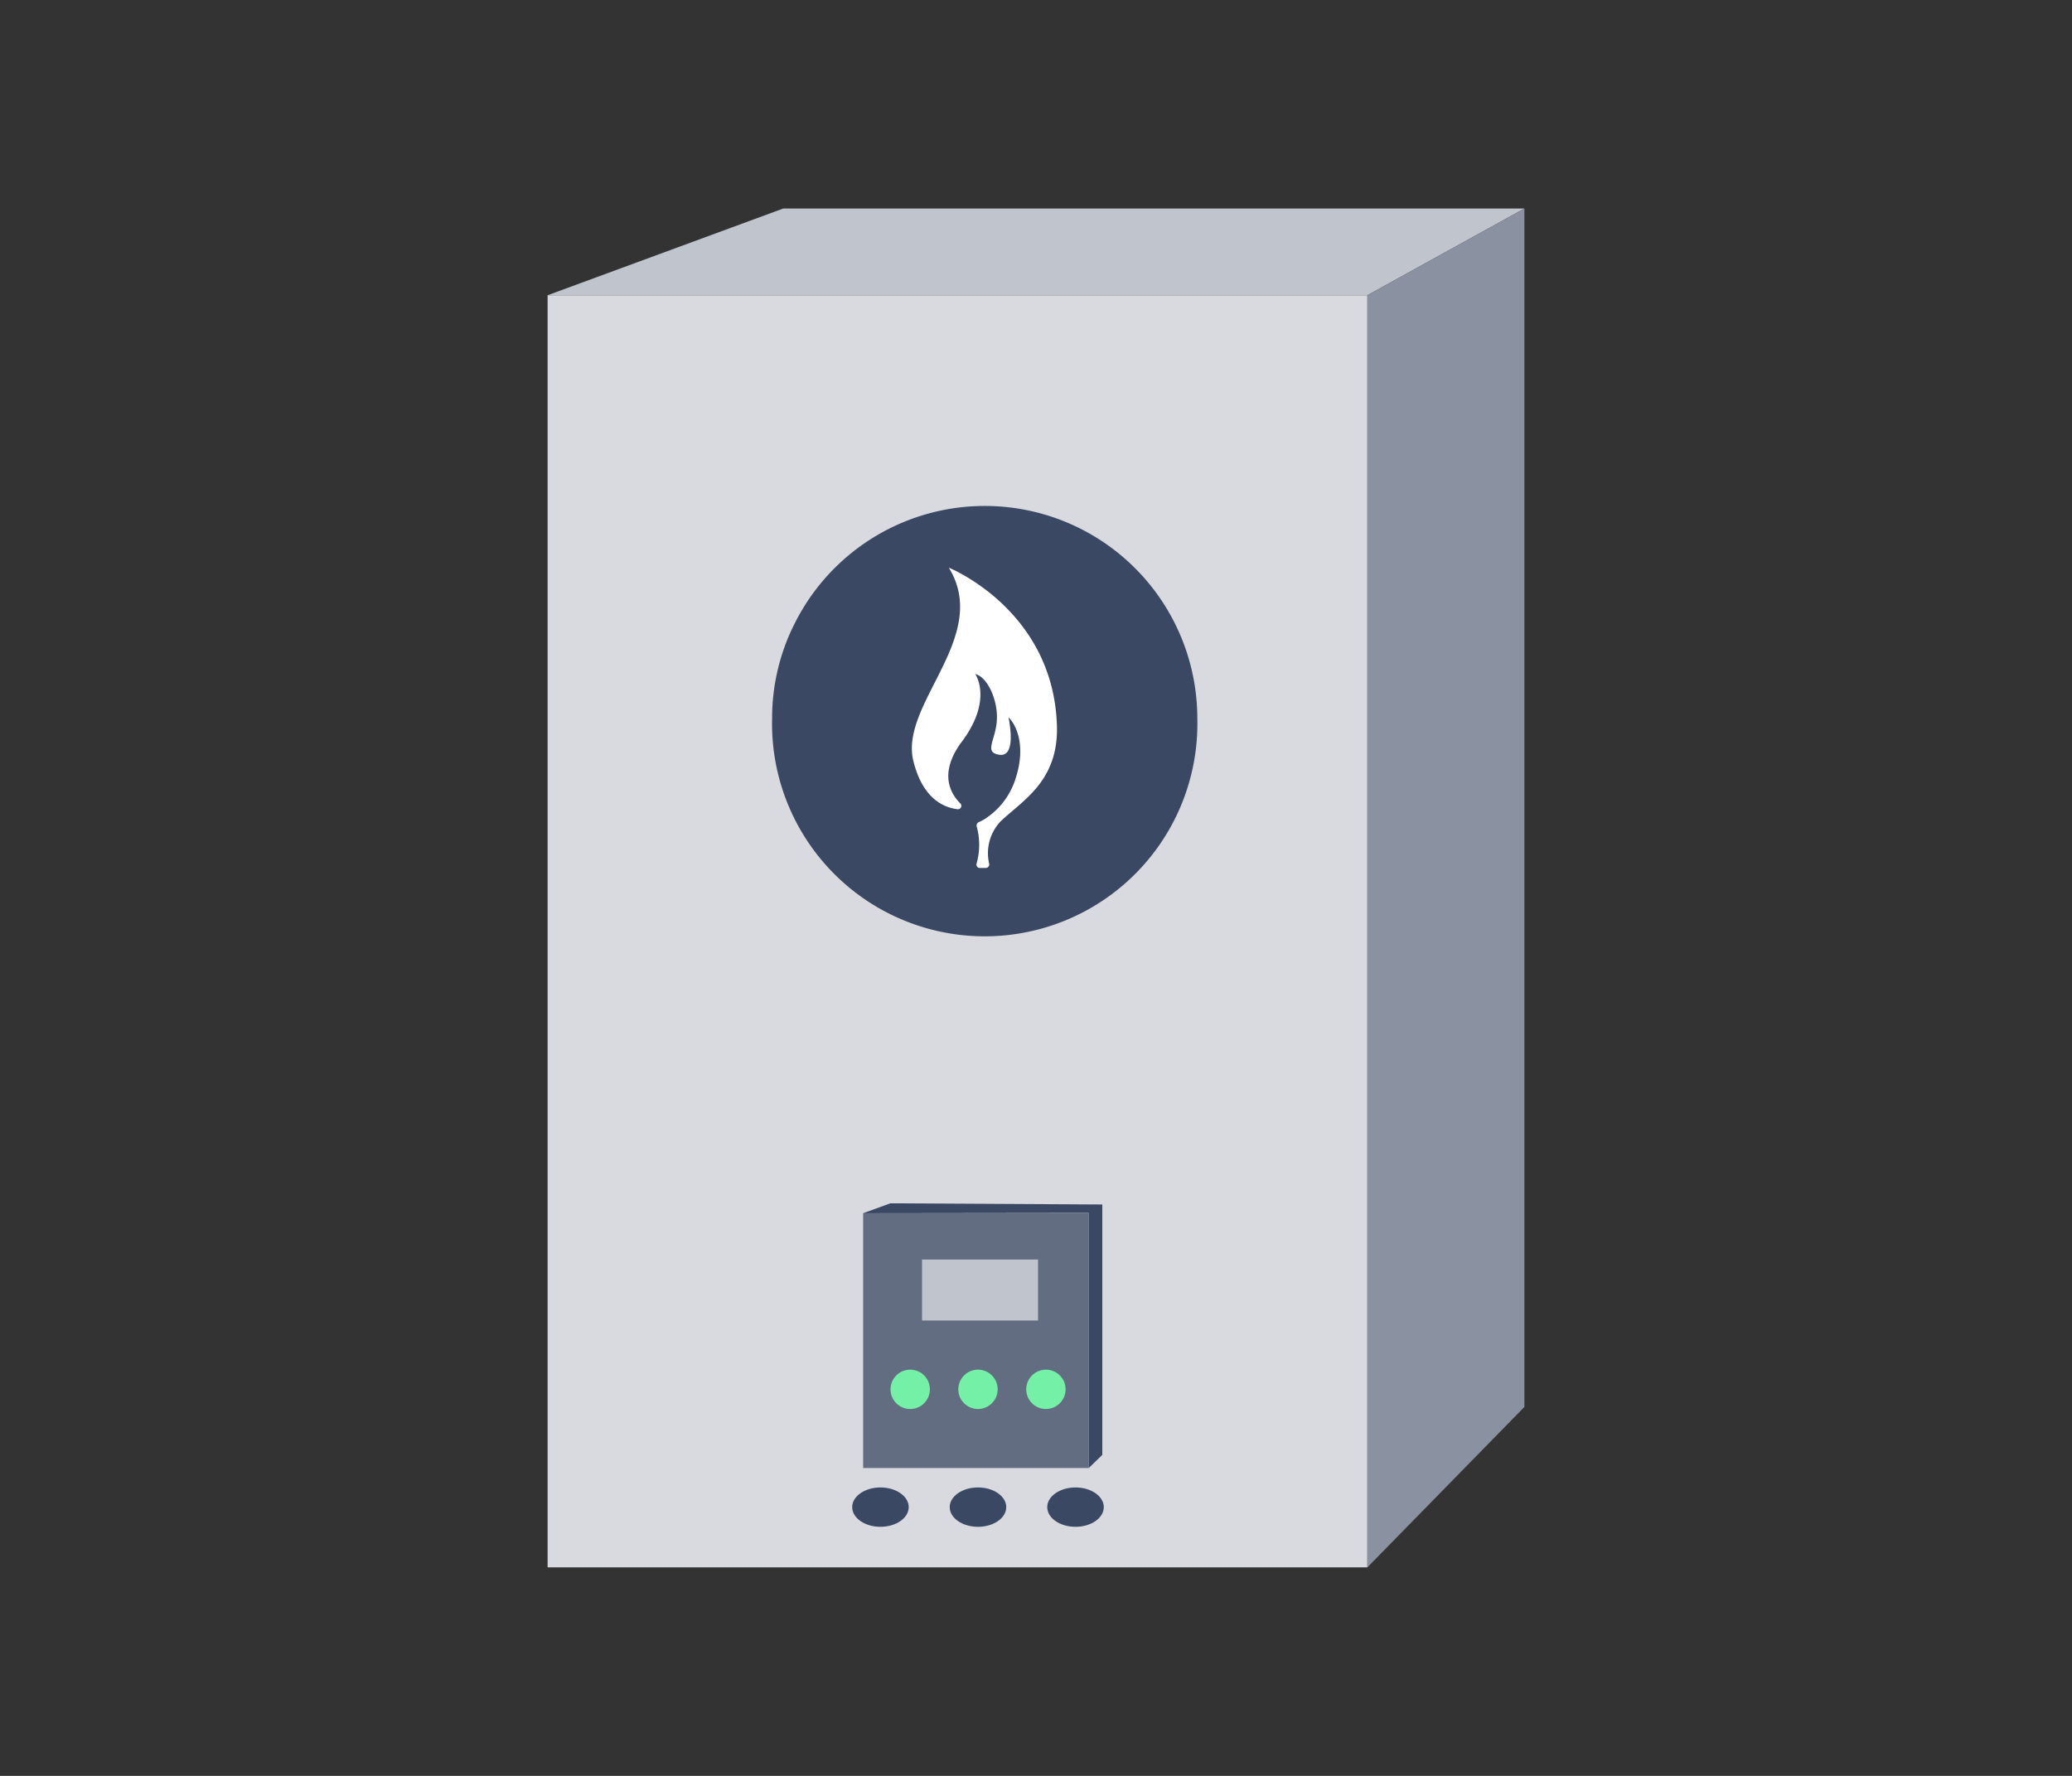 <svg id="Calque_1" data-name="Calque 1" xmlns="http://www.w3.org/2000/svg" viewBox="0 0 140 120"><rect x="0" y="0" width="140" height="120" fill="#333333" stroke="none"/><defs><style>.cls-2{fill:#3b4863}.cls-4{fill:#c0c4cd}.cls-7{fill:#74f0a7}</style></defs><path fill="#d8dae0" d="M37 19.95h55.39v85.96H37z"/><path class="cls-2" d="M80.9 48.52a14.37 14.37 0 1 1-28.73 0A14.15 14.15 0 0 1 53.76 42a14.36 14.36 0 0 1 27.14 6.52z"/><path d="M64.89 54.29a.23.23 0 0 1-.19.39c-.87-.1-2.37-.66-3-3.32-.88-3.85 5.26-8.36 2.41-13 0 0 7 2.8 7.3 10.57.17 3.87-2.38 5.19-3.83 6.6a3.13 3.13 0 0 0-.74 2.85.24.24 0 0 1-.23.27h-.4a.23.23 0 0 1-.22-.31 4.69 4.69 0 0 0 0-2.51.25.25 0 0 1 .13-.27 3.54 3.54 0 0 0 .34-.17 5 5 0 0 0 2.15-2.75c.67-2 .2-3.51-.47-4.17.09.42.52 2.7-.62 2.53s-.13-1.09-.16-2.59c0-1.12-.6-2.64-1.47-2.87 0 0 1.27 1.77-1 4.71-1.47 2.08-.63 3.42 0 4.04z" fill="#fff"/><path class="cls-4" d="M37 19.95l15.92-5.86H103l-10.61 5.86H37z"/><path fill="#8a91a1" d="M92.39 105.91V19.95L103 14.09v80.98l-10.61 10.84z"/><path fill="#636d82" d="M58.32 81.98h15.24V99.2H58.32z"/><circle class="cls-7" cx="61.5" cy="93.88" r="1.33"/><circle class="cls-7" cx="66.08" cy="93.88" r="1.33"/><circle class="cls-7" cx="70.67" cy="93.88" r="1.33"/><ellipse class="cls-2" cx="59.49" cy="101.84" rx="1.91" ry="1.33"/><ellipse class="cls-2" cx="66.08" cy="101.84" rx="1.91" ry="1.33"/><ellipse class="cls-2" cx="72.67" cy="101.84" rx="1.91" ry="1.33"/><path class="cls-4" d="M62.3 85.11h7.84v4.12H62.3z"/><path class="cls-2" d="M58.32 81.98l1.84-.67 14.32.08v16.92l-.92.89V81.96l-15.24.02z"/></svg>